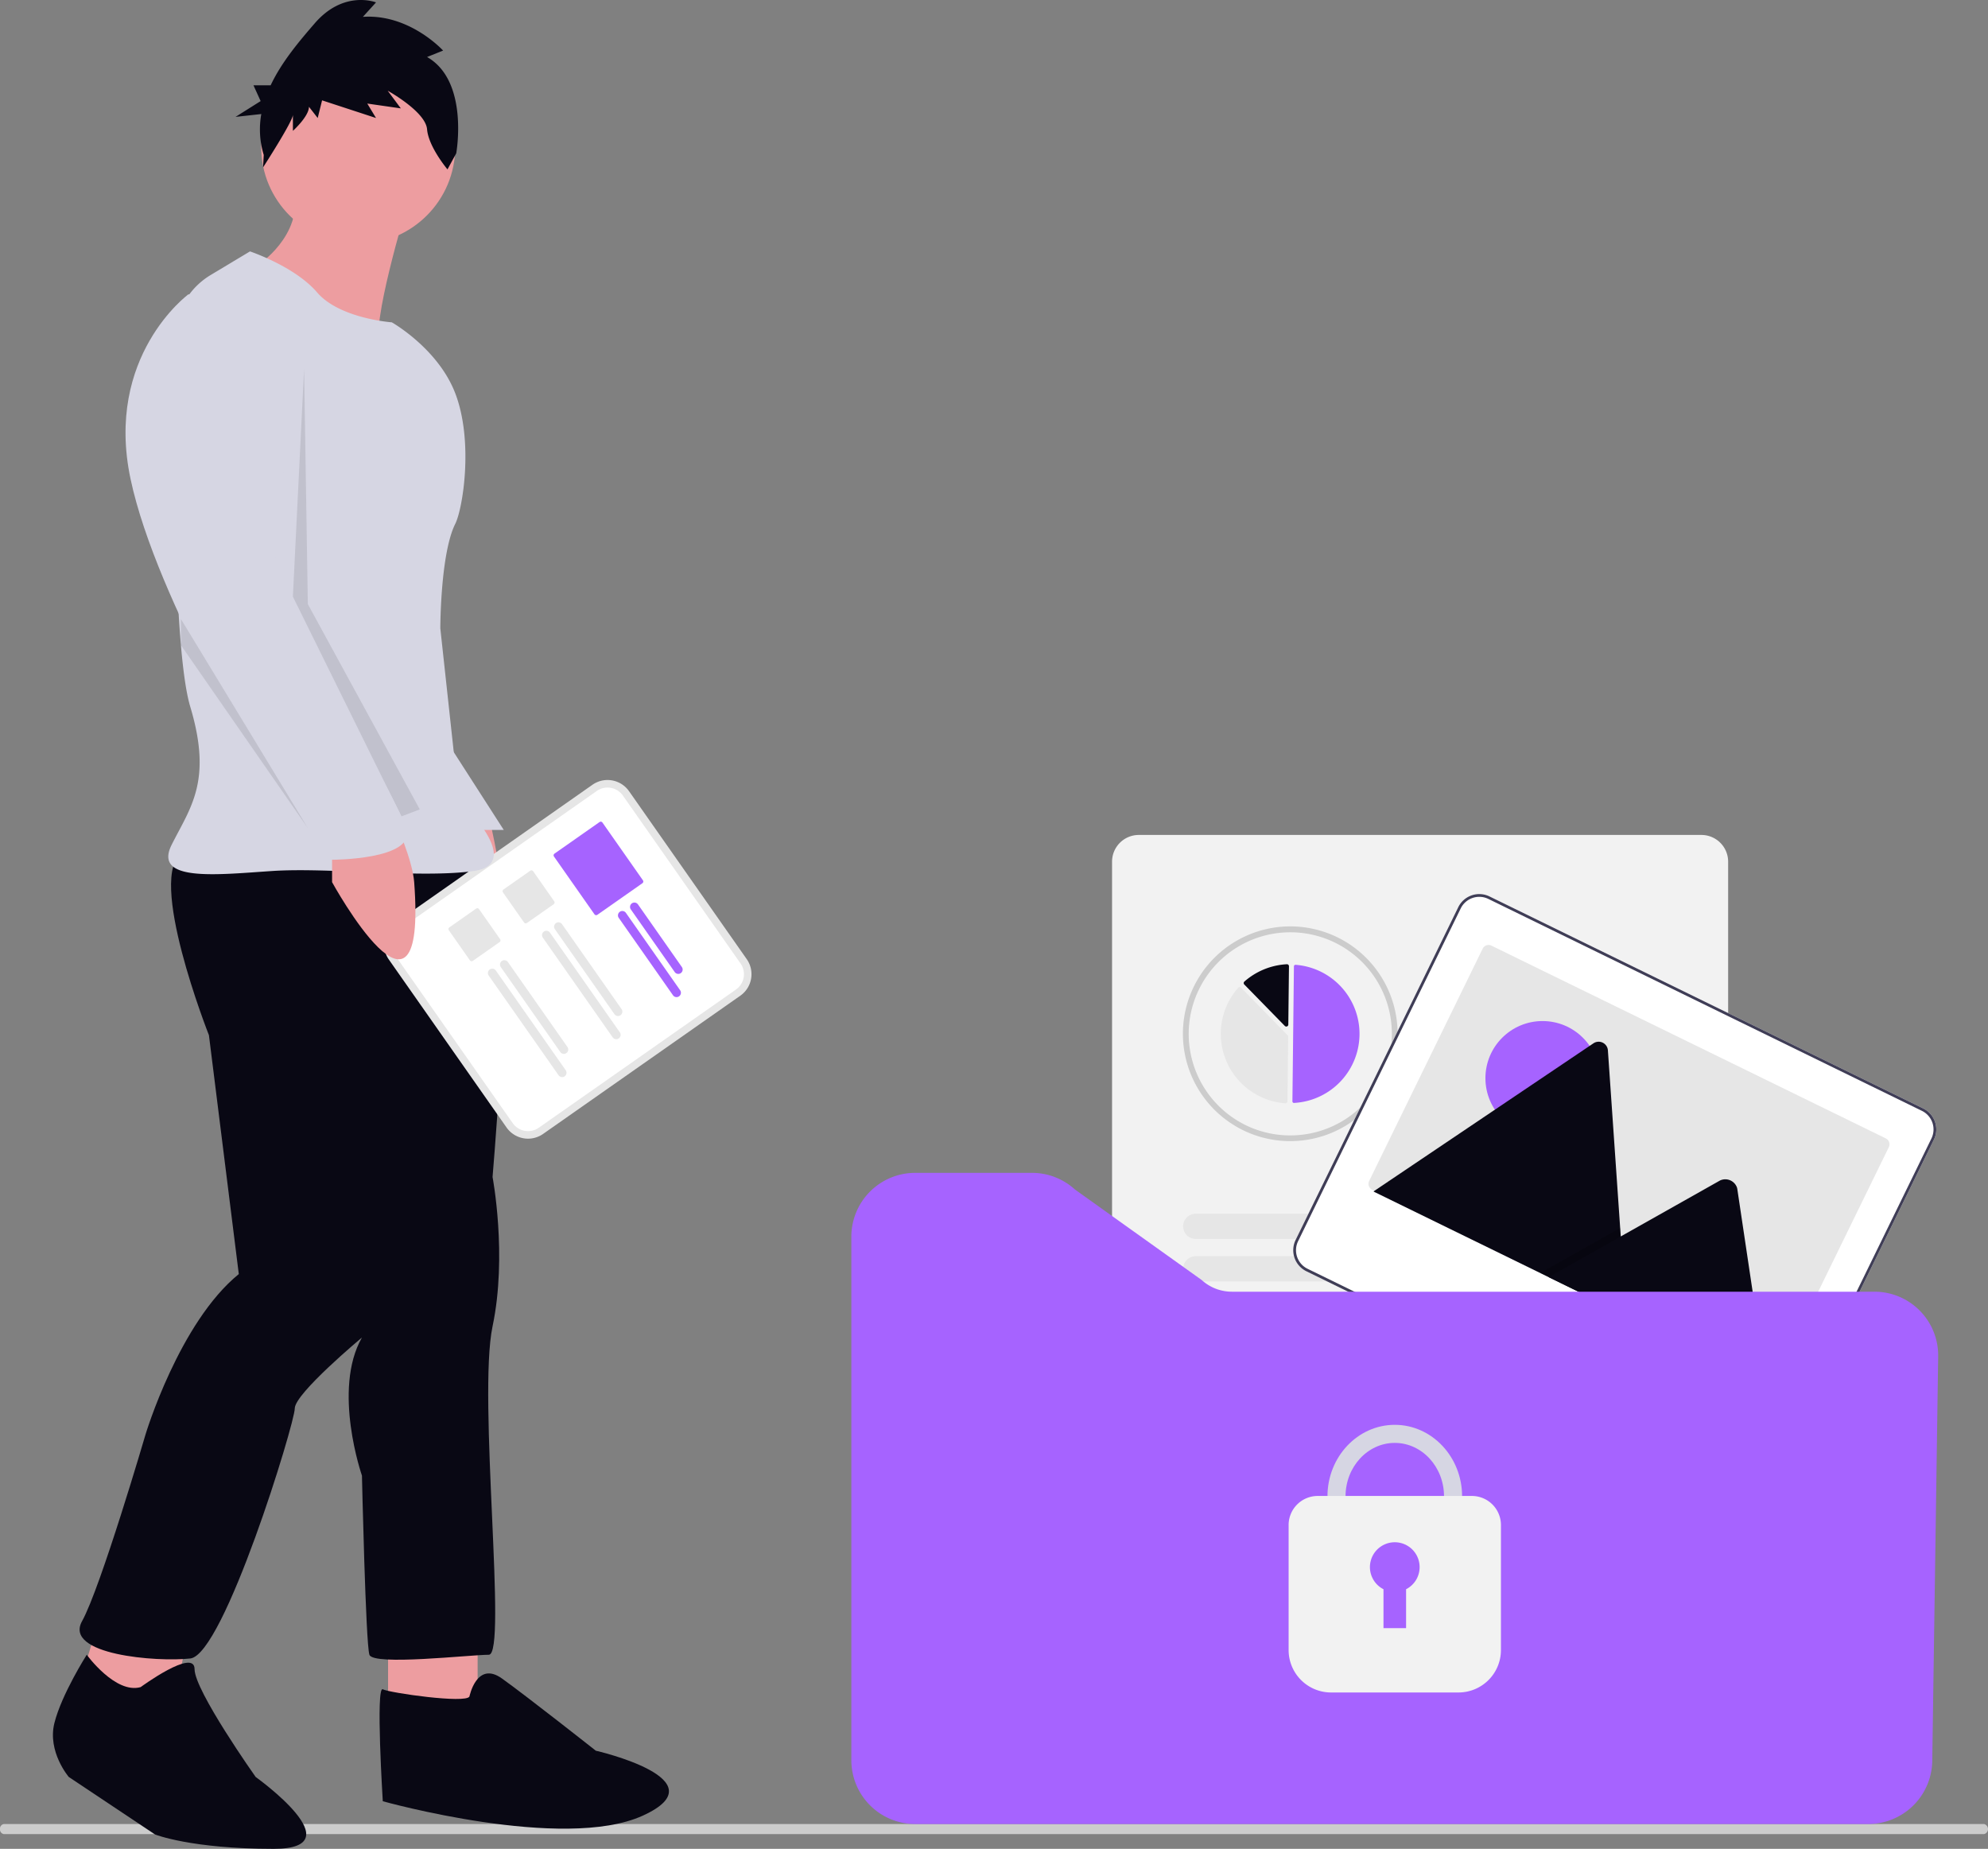 <svg xmlns="http://www.w3.org/2000/svg" width="800.901" height="744.774" viewBox="0 0 800.901 744.774" xmlns:xlink="http://www.w3.org/1999/xlink" role="img" artist="Katerina Limpitsouni" source="https://undraw.co/"><rect x="0" y="0" width="800.901" height="744.774" fill="#808080" stroke="none"/><g transform="translate(-650 -341.075)"><path d="M15.18,489.226a1.852,1.852,0,0,0,1.6,2.035h797.7a2.094,2.094,0,0,0,0-4.07H16.78A1.852,1.852,0,0,0,15.18,489.226Z" transform="translate(634.82 588.657)" fill="#ccc"/><g transform="translate(671.329 341.075)"><path d="M452,494.719s10.525,45.1,1.5,45.1-27.064-21.049-27.064-21.049V506.742Z" transform="translate(-275.64 -162.657)" fill="#ed9da0"/><path d="M246.627,382.858l27.062,42.1H254.144Z" transform="translate(-92.072 -90.638)" fill="#d6d6e3"/><rect width="36.084" height="30.071" transform="translate(135.01 659.074)" fill="#ed9da0"/><path d="M389.346,663.944l-7.517,34.581L344.242,689.5l9.02-30.069Z" transform="translate(-334.023 -9.38)" fill="#ed9da0"/><path d="M583.513,504.344s12.032,6.014,13.532,33.077-4.51,97.727-4.51,97.727,6.014,31.569,0,60.14,6.014,132.309-1.5,132.309-46.609,4.51-48.112,0-3.007-72.168-3.007-72.168-12.032-34.581,0-55.633c0,0-27.064,22.552-27.064,28.567S484.286,827.6,470.756,829.1s-51.119-1.5-43.6-15.035,25.559-75.17,25.559-75.17,13.532-45.1,37.587-64.651l-12.032-96.224s-25.559-64.651-10.525-73.672S583.513,504.344,583.513,504.344Z" transform="translate(-415.426 -161.007)" fill="#090814"/><g transform="translate(129.239 310.056)"><path d="M93.194,0H10.566A10.578,10.578,0,0,0,0,10.566v97.017a10.578,10.578,0,0,0,10.566,10.566H93.191a10.578,10.578,0,0,0,10.566-10.566V10.566A10.578,10.578,0,0,0,93.194,0Z" transform="matrix(0.574, 0.819, -0.819, 0.574, 96.782, 0)" fill="#e6e6e6"/><path d="M90.148,0H7.524A7.533,7.533,0,0,0,0,7.524v97.017a7.533,7.533,0,0,0,7.524,7.524H90.148a7.533,7.533,0,0,0,7.524-7.524V7.524A7.533,7.533,0,0,0,90.148,0Z" transform="matrix(0.574, 0.819, -0.819, 0.574, 96.035, 4.241)" fill="#fff"/><path d="M43.539,3.517H1.758A1.758,1.758,0,0,1,1.758,0H43.541a1.758,1.758,0,1,1,0,3.517Z" transform="matrix(0.574, 0.819, -0.819, 0.574, 74.851, 60.796)" fill="#e6e6e6"/><path d="M50.8,3.517H1.758A1.758,1.758,0,1,1,1.758,0H50.8a1.758,1.758,0,1,1,0,3.517Z" transform="matrix(0.574, 0.819, -0.819, 0.574, 69.985, 64.201)" fill="#e6e6e6"/><path d="M43.541,3.517H1.758A1.758,1.758,0,1,1,1.758,0H43.541a1.758,1.758,0,1,1,0,3.517Z" transform="matrix(0.574, 0.819, -0.819, 0.574, 53.05, 76.057)" fill="#e6e6e6"/><path d="M50.8,3.517H1.758A1.758,1.758,0,1,1,1.758,0H50.8a1.758,1.758,0,1,1,0,3.517Z" transform="matrix(0.574, 0.819, -0.819, 0.574, 48.184, 79.467)" fill="#e6e6e6"/><path d="M15.63,14.849H.844A.844.844,0,0,1,0,14.005V.844A.844.844,0,0,1,.844,0H15.63a.844.844,0,0,1,.844.844V14.005A.844.844,0,0,1,15.63,14.849Z" transform="matrix(0.574, 0.819, -0.819, 0.574, 63.736, 40.215)" fill="#e6e6e6"/><path d="M15.63,14.853H.844A.844.844,0,0,1,0,14.009V.844A.844.844,0,0,1,.844,0H15.63a.844.844,0,0,1,.844.844V14.005a.844.844,0,0,1-.844.848Z" transform="matrix(0.574, 0.819, -0.819, 0.574, 41.939, 55.475)" fill="#e6e6e6"/><path d="M32.556,3.517H1.758A1.758,1.758,0,0,1,1.758,0h30.8a1.758,1.758,0,0,1,0,3.517Z" transform="matrix(0.574, 0.819, -0.819, 0.574, 105.444, 52.833)" fill="#a663ff"/><path d="M39.815,3.517H1.758A1.758,1.758,0,1,1,1.758,0H39.82a1.758,1.758,0,1,1,0,3.517Z" transform="matrix(0.574, 0.819, -0.819, 0.574, 100.58, 56.236)" fill="#a663ff"/><path d="M29.242,23.844H.844A.844.844,0,0,1,0,23V.844A.844.844,0,0,1,.844,0h28.4a.844.844,0,0,1,.844.844V23a.844.844,0,0,1-.844.844Z" transform="matrix(0.574, 0.819, -0.819, 0.574, 91.658, 20.609)" fill="#a663ff"/></g><path d="M515.208,304.783s-15.035,49.616-10.525,55.633-48.112-33.077-48.112-33.077,19.545-13.532,12.032-33.077Z" transform="translate(-372.681 -221.552)" fill="#ed9da0"/><ellipse cx="39.091" cy="39.091" rx="39.091" ry="39.091" transform="translate(83.891 20.086)" fill="#ed9da0"/><path d="M462.371,316.339s18.042,6.014,27.064,16.539,30.07,12.032,30.07,12.032,18.607,10.48,25.559,28.567c7.41,19.278,3.105,46.418,0,52.623-6.013,12.032-6.013,42.1-6.013,42.1l7.517,69.161s27.064,25.559,6.014,28.567-58.636-1.5-81.19,0-48.112,4.51-40.594-10.525,16.539-25.559,7.517-55.633c-7.059-23.53-6.754-111.509-6.287-148.658a29.91,29.91,0,0,1,14.531-25.282Z" transform="translate(-382.991 -215.065)" fill="#d6d6e3"/><path d="M479.424,494.137s6.84,15.061,7.517,24.056c5.262,69.913-33.077,0-33.077,0V506.16Z" transform="translate(-341.409 -162.828)" fill="#ed9da0"/><path d="M523.2,763.989s21.717-15.926,21.717-7.239,24.612,43.434,24.612,43.434,40.539,28.957,7.239,28.957-47.779-5.791-47.779-5.791l-34.748-23.165s-8.686-10.135-5.791-21.717,13.031-27.509,13.031-27.509S513.066,766.884,523.2,763.989Z" transform="translate(-487.864 -84.367)" fill="#090814"/><path d="M411.119,766.771s2.909-14.544,13.09-7.272,37.815,29.089,37.815,29.089,50.905,11.64,18.907,26.179-104.719-5.817-104.719-5.817-2.909-46.542,0-45.088S409.665,769.683,411.119,766.771Z" transform="translate(-243.328 -83.353)" fill="#090814"/><path d="M277.28,271.879l-4.51,91.714,43.712,88.521,7.413-2.82L278.79,366.6Z" transform="translate(-176.102 -123.244)" opacity="0.1"/><path d="M493.032,331.958,481.756,329.7s-33.829,24.807-23.3,74.423,57.133,124.791,57.133,124.791,10.525,13.532,13.532,16.539,9.022,0,6.014,4.51,4.51,7.517,4.51,7.517,33.077,0,30.07-12.032-54.126-97.727-54.126-97.727l7.517-79.685S529.116,328.951,493.032,331.958Z" transform="translate(-427.184 -211.139)" fill="#d6d6e3"/><path d="M307.636,360.263V349.738l51.119,84.2Z" transform="translate(-256.071 -100.369)" opacity="0.1"/><path d="M517.713,261.025l6.463-2.588s-13.512-14.879-32.313-13.585l5.288-5.822s-12.925-5.175-24.675,8.41c-6.177,7.141-13.326,15.533-17.778,24.987h-6.92l2.889,6.36-10.11,6.36,10.376-1.142a35.192,35.192,0,0,0,.982,16.473l-.278,5.028s12.032-18.61,12.032-21.2v6.469s6.463-5.822,6.463-9.7l3.524,4.528,1.762-7.116,21.736,7.116-3.524-5.822,13.512,1.941-5.288-7.116s15.275,8.41,15.862,15.526S525.94,306.3,525.94,306.3l3.524-6.469S534.75,270.728,517.713,261.025Z" transform="translate(-366.993 -238.063)" fill="#090814"/></g><g transform="translate(992.98 677.42)"><path d="M583.528,555H356.851a10.777,10.777,0,0,1-10.763-10.772V236.516a10.776,10.776,0,0,1,10.763-10.763H583.528a10.777,10.777,0,0,1,10.763,10.763V544.23A10.777,10.777,0,0,1,583.528,555Z" transform="translate(-241.056 -225.753)" fill="#f2f2f2"/><path d="M443.212,381.884a2.815,2.815,0,0,0-1.384.486,41.378,41.378,0,0,0,6.2-.861Z" transform="translate(-262.272 -260.28)" fill="#2f2e41"/><path d="M426,273.085a43.25,43.25,0,0,0-21.575,80.73,42.538,42.538,0,0,0,6.873,3.2l.4.139a43.01,43.01,0,0,0,14.3,2.429c.943,0,1.883-.031,2.811-.1a42.553,42.553,0,0,0,6.374-.883c1.175-.256,2.327-.561,3.418-.894.265-.077.514-.155.786-.241A43.254,43.254,0,0,0,426,273.081Zm25.09,75.648a41.008,41.008,0,0,1-12.415,6.546l-.74.234c-1.035.32-2.124.6-3.245.841a39.882,39.882,0,0,1-6.032.841c-.883.062-1.766.093-2.663.093a40.9,40.9,0,0,1-13.536-2.3l-.382-.133a39.875,39.875,0,0,1-6.818-3.206,40.923,40.923,0,1,1,45.828-2.919Z" transform="translate(-249.183 -236.247)" fill="#ccc"/><path d="M575.056,325.547h-64.14a5.078,5.078,0,1,1,0-10.156h64.14a5.078,5.078,0,0,1,0,10.156Z" transform="translate(-276.465 -245.629)" fill="#e6e6e6"/><path d="M595.986,347.55H510.915a5.078,5.078,0,1,1,0-10.156h85.073a5.078,5.078,0,0,1,0,10.156Z" transform="translate(-276.465 -250.506)" fill="#e6e6e6"/><path d="M547.709,431.939H387.96a5.078,5.078,0,1,1,0-10.156H547.71a5.078,5.078,0,1,1,0,10.156Z" transform="translate(-249.215 -269.206)" fill="#e6e6e6"/><path d="M568.64,453.942H387.96a5.078,5.078,0,0,1,0-10.156H568.642a5.078,5.078,0,1,1,0,10.156Z" transform="translate(-249.215 -274.088)" fill="#e6e6e6"/><path d="M698.879,352.194a9.443,9.443,0,0,0-5.228-9.494L518.956,257.318a9.419,9.419,0,0,0-12.6,4.321h0L440.822,395.7a9.434,9.434,0,0,0,4.327,12.6l174.694,85.382a9.434,9.434,0,0,0,12.6-4.327L697.969,355.3a9.354,9.354,0,0,0,.91-3.107Z" transform="translate(-261.847 -232.542)" fill="#fff"/><path d="M698.879,352.194a9.443,9.443,0,0,0-5.228-9.494L518.956,257.318a9.419,9.419,0,0,0-12.6,4.321h0L440.822,395.7a9.434,9.434,0,0,0,4.327,12.6l174.694,85.382a9.434,9.434,0,0,0,12.6-4.327L697.969,355.3a9.354,9.354,0,0,0,.91-3.107ZM631.46,488.871a8.324,8.324,0,0,1-11.119,3.817L445.647,407.307a8.324,8.324,0,0,1-3.818-11.119l65.52-134.059a8.324,8.324,0,0,1,11.119-3.817l174.694,85.382a8.323,8.323,0,0,1,3.817,11.119Z" transform="translate(-261.847 -232.542)" fill="#3f3d56"/><path d="M688.449,364.124,642.7,457.737a2.623,2.623,0,0,1-3.506,1.206h0L480.283,381.275a2.211,2.211,0,0,1-.324-.192,2.621,2.621,0,0,1-.883-3.312l45.751-93.613a2.623,2.623,0,0,1,3.506-1.206h0L687.241,360.62a2.623,2.623,0,0,1,1.206,3.506h0Z" transform="translate(-270.478 -238.371)" fill="#e6e6e6"/><circle cx="23.012" cy="23.012" r="23.012" transform="translate(255.45 74.968)" fill="#a663ff"/><path d="M583.213,442.869,481.784,393.3a2.3,2.3,0,0,1-.364-.221L570,333.428a3.738,3.738,0,0,1,5.846,2.857l4.941,71.5.238,3.422Z" transform="translate(-271.053 -249.476)" fill="#090814"/><path d="M391.188,320.87l-34.63-16.925,29.069-16.385,2.093-1.179,1.046-.592.238,3.422Z" transform="translate(-79.026 -127.478)" opacity="0.2" style="isolation:isolate"/><path d="M659.776,486.216,572.049,443.34l29.069-16.384,2.093-1.181,37.88-21.352a4.99,4.99,0,0,1,6.844,2.855,4.468,4.468,0,0,1,.124.554Z" transform="translate(-291.138 -265.224)" fill="#090814"/><path d="M620.925,662.947H236.837a25.715,25.715,0,0,1-25.686-25.686V426.328a25.715,25.715,0,0,1,25.686-25.686h47.091a25.629,25.629,0,0,1,17.276,6.679l51.068,36.467a18.045,18.045,0,0,0,12.187,4.725H623.311A25.686,25.686,0,0,1,649,474.565l-2.385,163.063A25.794,25.794,0,0,1,620.925,662.947Z" transform="translate(-211.151 -264.518)" fill="#a663ff"/><path d="M693.221,281.846h.042a27.881,27.881,0,0,0,.622-55.638.638.638,0,0,0-.686.627l-.609,54.375a.638.638,0,0,0,.631.645Z" transform="translate(-514.898 -173.896)" fill="#a663ff"/><path d="M664.183,237.433a.821.821,0,0,1,.576.245l18.718,19.144a.811.811,0,0,1,.234.581l-.291,26.017a.807.807,0,0,1-.265.592.822.822,0,0,1-.618.221,28.062,28.062,0,0,1-18.987-46.517.82.82,0,0,1,.594-.278Z" transform="translate(-507.723 -176.138)" fill="#e6e6e6"/><path d="M685.509,225.929a.824.824,0,0,1,.561.221.81.81,0,0,1,.252.6l-.263,23.476a.817.817,0,0,1-1.4.563l-16.338-16.7a.819.819,0,0,1,.044-1.186,28.121,28.121,0,0,1,17.093-6.972Z" transform="translate(-510.019 -173.847)" fill="#090814"/><g transform="translate(176.159 237.623)"><path d="M542.411,470.607c-14.947,0-27.119-12.923-27.119-28.807s12.165-28.807,27.119-28.807,27.119,12.923,27.119,28.807S557.364,470.607,542.411,470.607Zm0-50.337c-10.94,0-19.839,9.657-19.839,21.528s8.9,21.528,19.839,21.528,19.839-9.659,19.839-21.528-8.9-21.527-19.839-21.527Z" transform="translate(-499.637 -412.992)" fill="#d6d6e3"/><path d="M564.948,526.575H513.58A17.1,17.1,0,0,1,496.5,509.493v-50.38a11.71,11.71,0,0,1,11.7-11.7h62.137a11.708,11.708,0,0,1,11.7,11.7v50.379A17.1,17.1,0,0,1,564.948,526.575Z" transform="translate(-496.496 -418.757)" fill="#f2f2f2"/><path d="M555.86,479.826a10.009,10.009,0,1,0-14.558,8.908v15.66h9.105v-15.66A10,10,0,0,0,555.86,479.826Z" transform="translate(-503.08 -422.507)" fill="#a663ff"/></g></g></g></svg>